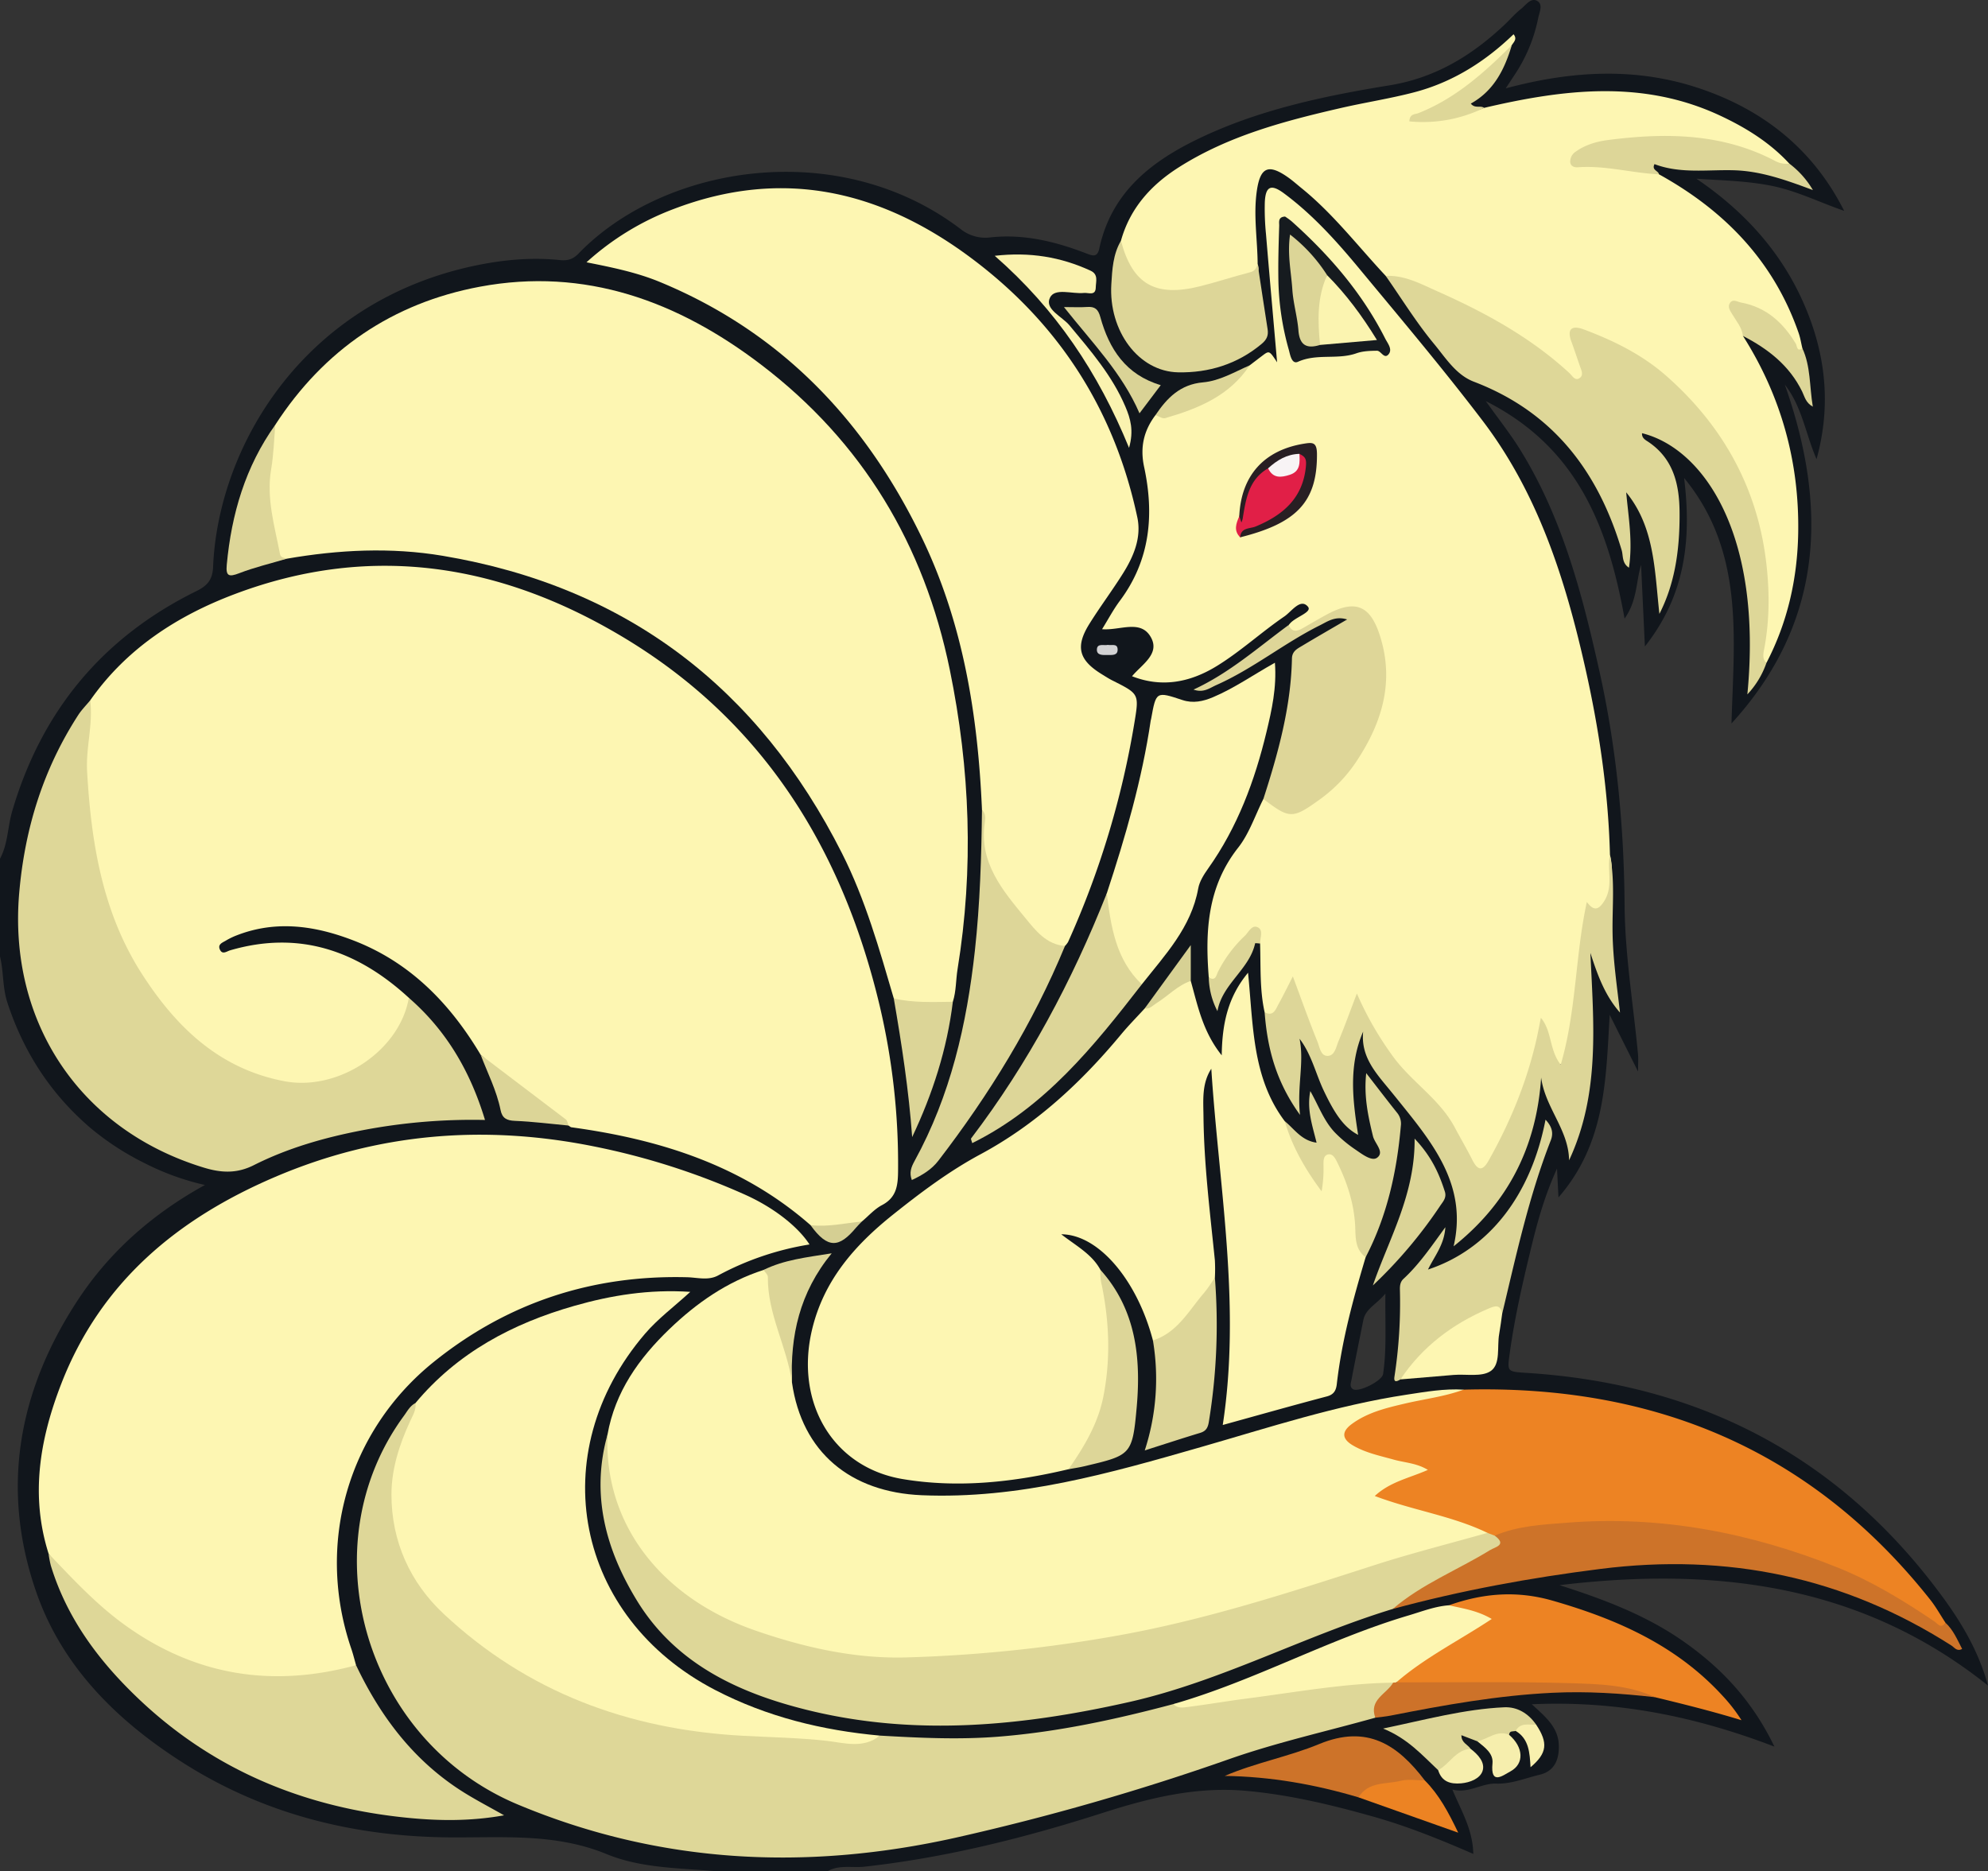 <svg id="Layer_1" data-name="Layer 1" xmlns="http://www.w3.org/2000/svg" viewBox="0 0 1086.06 1022.313"><rect x="0" y="0" width="1086.06" height="1022.313" fill="#333333" stroke="none"/><defs><style>.cls-1{fill:#11161c;}.cls-2{fill:#fdf6b2;}.cls-3{fill:#fdf7b2;}.cls-4{fill:#ded798;}.cls-5{fill:#ed8323;}.cls-6{fill:#ddd698;}.cls-7{fill:#cd7329;}.cls-8{fill:#ded698;}.cls-9{fill:#faf2af;}.cls-10{fill:#dcd597;}.cls-11{fill:#cd7229;}.cls-12{fill:#ec8323;}.cls-13{fill:#dad396;}.cls-14{fill:#f6eead;}.cls-15{fill:#d7d194;}.cls-16{fill:#f8f0ae;}.cls-17{fill:#d5cf93;}.cls-18{fill:#d2d2d3;}.cls-19{fill:#161b1f;}.cls-20{fill:#e11f47;}.cls-21{fill:#281f23;}.cls-22{fill:#fbf4b0;}.cls-23{fill:#f8f4f5;}</style></defs><title>11</title><path class="cls-1" d="M2649.95,992.3c-12.21-25.36-29.16-43.1-49.7-57.49-20.58-14.42-43.87-23.11-67.71-30.72,84.5-10.11,164.5-.83,234.1,54.86-5.03-18.5-14.36-34.25-25.18-48.94-56.17-76.28-132.35-115.79-226.4-121.86-11.53-.74-11.13-.46-9.56-11.76,2.55-18.21,6.61-36.11,10.91-53.94,3.58-14.89,7.42-29.77,14.78-45.95.32,6.39.52,10.24.8,15.75,25.97-29.9,25.88-64.85,27.98-99.75,4.91,9.81,9.81,19.63,15.5,31.01,0-4.44.21-6.97-.03-9.47-2.55-27.14-7.12-54.27-7.33-81.43-.34-43.38-4.41-86.08-13.86-128.35-9.41-42.09-20.27-83.67-43.37-120.81-5.18-8.34-11.35-16.08-18.6-26.25,50.14,25.3,66.84,68.93,75.82,118.82,6.98-9.85,6.18-20,9.02-29.33.66,14.25,1.33,28.49,2.08,44.56,22.56-28.54,25.39-59.43,21.43-92.04,33.07,40.16,27.22,87.37,25.87,134.12,50.38-55.19,52.79-117.97,29.14-185.12,9.49,12.08,11.4,27.19,17.34,40.69,8.3-30.04,4.9-58.83-7.76-86.75-12.62-27.82-32.6-49.28-57.86-66.45,14.15.95,28.06,1.18,41.71,4.01,13.49,2.81,25.8,9,38.99,13.55-16.89-33.55-44.02-55.09-78.78-66.83-34.52-11.67-69.67-9.88-106.11-.08,2.22-3.39,3.4-5.2,4.59-7.01A86.754,86.754,0,0,0,2520.9,48c.6-3.11,2.9-7.58-.61-9.48-3.45-1.86-6.16,2.35-8.76,4.41-3.23,2.54-5.94,5.73-8.94,8.57-17.85,16.88-37.88,29.1-62.8,33.16-34.38,5.6-68.57,12.69-100.47,27.31-27.55,12.63-51.24,29.57-58.19,61.86-1.09,5.1-3.71,3.99-7.37,2.58-16.68-6.42-33.85-10.59-51.89-8.68a21.639,21.639,0,0,1-16.59-4.6c-66.44-50.48-161.68-35.12-208.66,13.47-2.89,2.99-5.76,4-10.09,3.55-16.55-1.72-33.04.02-49.16,3.63-92.3,20.72-137.67,99.1-140.38,164.02-.28,6.85-2.97,10.18-9.17,13.23-51.15,25.2-84.51,65.45-100.57,120.19-2.52,8.61-2.31,17.89-6.67,25.99v53.41c2.03,8.25,1.32,16.86,4.01,25.1,8.89,27.28,23.98,50.39,45.81,68.92a149.186,149.186,0,0,0,29.56,19.08,139.8,139.8,0,0,0,32.57,11.74c-28,15.44-51.81,35.97-69.6,63.13-32.63,49.8-42.16,103.53-22.32,159.91,14.31,40.64,44.39,70.06,80.23,92.8,44.02,27.94,92.95,40.1,144.88,40.58,29.02.27,58.06-2.45,86.2,9.12,18.81,7.74,39.59,7.6,59.74,9.37h61.04c6.35-3.65,13.42-1.73,20.13-2.48,44.57-4.92,87.83-15.8,130.36-29.44,25.6-8.21,51.14-14.44,78.26-11.98,23.78,2.15,46.84,7.71,69.72,14.18,18.35,5.18,36.03,12.35,54.28,20.26-.25-13.35-6.56-23.43-11.43-35.16,9.01,2.3,15.87-3.5,23.85-3.24,8.36.28,16.07-3,23.97-4.89,7.87-1.88,10.57-8.14,10.34-16.04-.28-9.85-7.21-15.49-14.76-22.42C2563.65,967.09,2606.45,975.64,2649.95,992.3ZM2418.94,791.74c2.04-10.83,4.28-21.62,6.43-32.42,1.24-6.25,6.84-8.31,12.07-14.51-.21,16.86.75,30.45-1.27,43.95-.56,3.78-13.54,10.28-16.53,8.21C2417.7,795.64,2418.63,793.42,2418.94,791.74Z" transform="translate(-1680.58 -38.057)"/><path class="cls-2" d="M2123.369,707.4c-37.4-32.793-82.46-46.874-130.6-53.458-.56-.077-1.055-.625-1.58-.952-12.859-8.9-25.186-18.488-37.515-28.1-4.037-3.146-6.541-7.53-10.517-10.562-16.647-27.95-38.422-50.422-69.269-62.378-20.8-8.06-42.2-11.342-63.927-2.9a38.5,38.5,0,0,0-5.973,2.889c-1.773,1.072-4.572,1.961-3.316,4.824,1.358,3.1,3.684,1.064,5.668.486,37.756-11.006,69.6.219,97.59,25.949,3.015,5.639.232,10.529-2.271,15.25-12.479,23.53-40.192,36.652-66.579,32.611-26.04-3.989-45.335-19.049-62.442-37.317-28.349-30.272-39.418-68.071-44.891-107.991-2.5-18.271-3.19-36.583-.282-54.933a63.918,63.918,0,0,1,2.385-10.124c19.817-28.309,47.626-46.26,79.152-58.127,75.17-28.3,146.615-16.112,213.618,24.582,75.746,46.005,118.5,115.808,138.608,200.691a375.922,375.922,0,0,1,9.978,89.552c-.054,7.985-.626,14.783-8.777,19.062-4.109,2.157-7.369,5.929-11.014,8.971C2142.313,709.555,2133.165,713.1,2123.369,707.4Z" transform="translate(-1680.58 -38.057)"/><path class="cls-2" d="M2371.46,591.117c-2.762-12.382-2.065-24.993-2.488-37.53-1.709-3.963-3.483-6.693-7.651-1.92a133.726,133.726,0,0,0-13.341,17.948c-1.387,2.256-2.675,7.625-7.04,2.429-2.013-25.274-.75-49.53,16.053-70.867,6.069-7.706,9.269-17.67,13.777-26.6a3.112,3.112,0,0,1,3.572.156c9.562,8.586,18.127,4.587,26.187-2.262,25.276-21.476,39.7-47.49,32.722-81.79-3.846-18.918-12.628-22.768-29.981-13.756-3.923,2.038-7.709,4.357-11.675,6.3-3.757,1.842-6.715,1.39-7.012-3.7.208-.239.421-.475.623-.719,3.094-3.74,12.447-6.262,9.913-9.285-4.064-4.849-8.913,2.608-12.872,5.316-12.539,8.576-23.762,18.967-36.744,26.989-15.671,9.684-31.1,11.723-46.481,5.682,5.237-6.327,15.2-12.038,10.455-20.992-5.5-10.378-16.944-3.876-26.831-4.7,3.4-5.477,6.175-10.763,9.7-15.485,16.618-22.235,18.882-47.1,13.268-73.188-2.3-10.681-.2-19.815,6.212-28.293,20.534-2.661,36.543-13.881,51.447-27.19,2.258-1.72,4.509-3.449,6.776-5.157,3.956-2.981,3.96-2.976,8.22,3.5-2.145-24.614-4.183-47.392-6.081-70.182a139.476,139.476,0,0,1-.64-17.077c.355-8.842,3.308-10.351,10.388-5.113,15.666,11.592,28.654,26.013,41,40.91,22.847,27.57,45.983,54.95,67.644,83.438,30.3,39.845,45.113,86.56,55.971,134.664,7.613,33.73,12.675,67.841,13.561,102.483,1.7,6.549.872,13.207.568,19.793-.193,4.188-1.788,9.52-5.69,10.286-7.939,1.56-7.07,7.168-7.926,12.5-3.072,19.1-3.832,38.508-7.721,57.5-.51,2.487-.975,4.987-1.6,7.446-.776,3.045-1.232,6.961-5.19,6.977-3.819.015-4.495-3.949-5.6-6.817a94.428,94.428,0,0,1-3.508-13.151c-3.525,24.056-13.425,44.793-22.843,65.667-2.275,5.043-4.349,11.883-10.769,12.218-7.014.365-8-7.17-10.605-11.95-4.42-8.11-8.747-16.37-15.338-22.843-16.317-16.024-31.773-32.629-41.772-55.305-2.914,7-4.7,12.691-7.175,18.075-2.065,4.493-3.189,10.955-9.208,10.861-6-.093-7-6.682-8.924-11.143-3.727-8.664-5.991-17.915-10.18-26.775-3.26,3.5-3.984,8.233-7.063,11.377C2377.325,592.124,2374.976,595.949,2371.46,591.117Z" transform="translate(-1680.58 -38.057)"/><path class="cls-2" d="M1831,270.1c26.551-40.934,64.1-66.49,111.667-75.389,57.635-10.782,108.215,7.918,153.652,42.524,55.568,42.322,89.121,98.426,103.126,166.658,11.152,54.328,13.189,108.792,4.261,163.621-.964,5.92-.708,12.042-2.579,17.854-11.047,4.554-21.857,4.929-32.264-1.827-7.9-26.967-15.535-54.034-28.278-79.269-45.662-90.422-117.729-145.666-218.064-162.546-28.347-4.769-56.914-3.345-85.252,1.571-6.94,1.694-6.865-4.154-7.765-7.9C1824.243,313.543,1822.806,291.687,1831,270.1Z" transform="translate(-1680.58 -38.057)"/><path class="cls-2" d="M1707.116,886.855c-10.065-31.815-4.772-62.564,6.9-92.69,21.528-55.574,63.521-90.3,116.794-113.074,56.185-24.019,114.223-28.761,174.061-16.743a387.765,387.765,0,0,1,82.868,26.469c15.046,6.755,28.543,17.048,35.088,27.139a158.125,158.125,0,0,0-50,16.964c-5.335,2.856-11.238,1.09-16.858.944-51.753-1.341-98.067,13.792-138.4,46.236-47.081,37.871-64.607,99.592-45.086,156.7,1.013,2.966,1.758,6.023,2.628,9.038-8.992,7.12-20.057,7.2-30.527,8.037-54.215,4.325-95.825-20.138-131.132-58.495C1710.605,894.287,1709.7,890.074,1707.116,886.855Z" transform="translate(-1680.58 -38.057)"/><path class="cls-2" d="M2310.43,770.388c-8.624-32.919-29.65-57.91-50.072-57.994,8.121,6.332,16.741,10.813,21.386,19.409,11.006,33.667,10.288,66.486-7.219,98.039-2.467,4.447-5.4,8.593-10.207,10.91-29.883,7.094-60.292,10.449-90.575,5.385-38.3-6.4-58.819-41.9-49.621-81.263,6.361-27.218,23.377-46.511,44.391-63.286,15.136-12.083,30.619-23.707,47.684-32.882,30.432-16.363,55.087-39.308,76.956-65.635,4.036-4.859,8.5-9.362,12.767-14.029,5.642-4.369,10.687-9.507,16.889-13.151,2.553-1.5,4.8-4.472,8.3-1.909,3.83,13.6,6.514,27.655,16.909,40.649.248-16.87,3.139-31.58,14.379-45.129,2.909,28.882,2.2,57.434,20.07,81.124,6.89,10.149,11.381,21.668,17.972,32.65,1.3-3.507.488-6.407.977-9.2.507-2.891,1.11-5.915,4.4-6.658s5.366,1.709,6.844,4.138a74.016,74.016,0,0,1,10.2,31.37,132.794,132.794,0,0,0,3.78,21.994c-6.791,22.742-13.062,45.6-15.751,69.277-.382,3.356-1.485,5.733-5.382,6.763-18.564,4.9-37.043,10.129-56.927,15.62,10.066-65.863-2.094-130.034-6.255-194.63-5.257,8.122-4.367,17.141-4.275,25.972.275,26.368,3.582,52.5,6.228,78.687a91.281,91.281,0,0,1,.007,9.489c-4.634,13.917-14.751,23.637-25.445,32.824C2316.612,770.841,2313.743,772.908,2310.43,770.388Z" transform="translate(-1680.58 -38.057)"/><path class="cls-3" d="M2113.237,793.336c5.465,38.281,32.064,59.993,70.91,61.621,53.031,2.224,102.746-12.008,152.727-26.373,37.057-10.651,73.8-22.734,112.083-28.548,10.324-1.567,20.681-3.414,31.227-2.757-.838,4.794-5.154,3.966-8.207,4.836-13.378,3.813-27.444,4.963-40.426,10.316-4.893,2.018-12.028,3.346-12.038,9.232-.011,7.052,7.923,7,13.04,8.641,7.823,2.516,15.99,3.875,23.876,6.239,2.091.627,4.521,1.284,4.886,3.895.469,3.351-2.415,4.053-4.673,5.039-5.964,2.6-12.465,4.1-18.978,8.737,14.917,6.086,29.485,8.844,43.393,13.611,4.854,1.664,10.863,2.091,12.657,8.518-1.908,3.591-5.62,3.977-8.929,4.748-41.238,9.608-80.9,24.492-121.48,36.289-45.328,13.178-91.485,21.4-138.467,25.757-14.235,1.321-28.568,2.573-42.721,2.831-47.027.859-91.818-8.667-130.769-36.578-21.452-15.372-34.186-37.246-39.656-63.151-1.727-8.181-.226-16.3.77-24.42,4.143-23.355,17.107-41.543,33.752-57.566,14.921-14.362,31.588-25.956,51.505-32.378,3.748-.9,4.478,2.085,4.631,4.361C2103.658,755.725,2113.5,773.573,2113.237,793.336Z" transform="translate(-1680.58 -38.057)"/><path class="cls-2" d="M2217.039,480.5c-2.21-51.655-10.258-102.09-33.049-149.105-30.829-63.6-76.747-111.958-143-139.319-12.26-5.063-25.2-7.784-40-10.717a148.7,148.7,0,0,1,47.506-29.071c59.419-22.731,113.083-10.281,162.7,26.783q71.955,53.753,90.695,141.553c2.378,11.064-1.935,21.3-7.738,30.591-5.878,9.4-12.582,18.295-18.446,27.709-7.771,12.475-5.776,19.775,6.848,27.521,1.887,1.158,3.751,2.373,5.724,3.367,14.371,7.24,14.648,7.268,12.163,22.366A482.738,482.738,0,0,1,2264.1,552.658a11.9,11.9,0,0,1-1.714,2.216c-5.179,2.911-9.184-.079-12.769-3.035-12.851-10.6-22.15-24.053-29.745-38.693-3.476-6.7-2.012-14.2-2.271-21.4C2217.469,488,2218.224,484.2,2217.039,480.5Z" transform="translate(-1680.58 -38.057)"/><path class="cls-2" d="M2491.369,96.989c43.332-10.156,86.544-15.551,128.856,4.2,14.076,6.57,27.2,14.689,37.873,26.244-3.932,3.615-7.809,1.291-11.416-.414-28.695-13.563-58.714-14.092-89.271-9.182-7.486,1.2-8.94,2.216-14.31,7.839,14.977,2.614,30.21.862,43.784,7.607,35.823,19.807,62.727,47.468,76.331,86.794.918,2.653,1.344,5.477,2,8.221-.142,4.974-2.713,1.95-3.732.849-2.791-3.018-4.863-6.641-7.488-9.82-6.279-7.605-14.056-12.492-24.419-13.638-1.489,6.1,6.984,9.859,3.194,15.9,20.865,32.867,30.842,68.877,30.178,107.685-.426,24.87-5.773,48.747-17.371,70.989-5.3-1.673-3.531-5.876-3.136-9.338,4.925-43.171-2.176-83.476-28.653-119.018-16.625-22.317-37.174-39.782-63.706-49.4-2.532-.918-5.522-3.331-7.853-.586-1.742,2.052.054,4.855.864,7.216,1.029,3,2.389,5.889,3,9.016.56,2.86,1,6.05-1.756,7.843-2.919,1.9-5.521-.206-7.622-2.125a184.14,184.14,0,0,0-19.419-15.283c-23.083-16.005-47.764-28.785-74.634-37.174a17.722,17.722,0,0,1-5.039-2.612c-15.133-16.15-28.621-33.876-45.961-47.908-2.463-1.993-4.832-4.121-7.417-5.941-10.859-7.646-15.218-5.48-17.074,7.55-1.9,13.36.4,26.568.47,39.847,1.78,4.848-1.605,6.349-5.092,7.227-9.84,2.477-19.393,5.958-29.248,8.332a41.357,41.357,0,0,1-19.8-.09c-15.429-3.831-23.046-10.948-20.543-28.224,4.928-17.734,16.4-30.449,31.5-40.063,27.144-17.274,57.746-25.355,88.641-32.461,13.262-3.051,26.765-5.121,39.92-8.549,20.979-5.465,38.846-16.706,54.421-31.748,2.143,2.579.142,4.2-.967,5.984-12.01,18.647-29.726,30.009-50.229,39,6.517,1.519,12.131-.178,17.578-1.584C2479.627,98.686,2485.793,99.468,2491.369,96.989Z" transform="translate(-1680.58 -38.057)"/><path class="cls-4" d="M2161.241,986.284c21.508,1.237,42.974,2.291,64.558.6,32.62-2.562,64.356-9.443,95.85-17.834,16.941-1.841,33.635-5.337,50.54-7.472,18.254-2.3,36.538-4.356,54.794-6.637a31.4,31.4,0,0,1,12.28.523c5.6,2.522,2.331,5.784.16,8.06-3.611,3.788-5.343,8.459-7.5,12.973-26.467,7.423-53.341,13.385-79.346,22.463a1333.037,1333.037,0,0,1-150.373,43.2c-81.428,18.083-161.33,14.164-238.8-18.262-83.6-34.993-114.424-141.082-62.146-212.339,1.851-2.523,3.3-5.428,6.278-6.942,3.182,3.68.932,7.175-.445,10.63-18.818,47.228-8.078,84.92,32.32,115.637,31.637,24.056,66.734,40.261,105.642,48.065,20.239,4.06,40.943,4.531,61.44,6,14.5,1.042,29.033,2.556,43.615,2.776C2153.919,987.779,2157.725,988.309,2161.241,986.284Z" transform="translate(-1680.58 -38.057)"/><path class="cls-2" d="M2161.241,986.284c-8.984,7.379-19.7,3.9-29.058,2.86-15.4-1.706-30.878-1.942-46.232-2.789-62.26-3.436-117.4-23.9-163.055-66.635-18.252-17.086-28.479-39.521-28.462-65.169.009-13.993,4.35-27.346,10.219-40.077,1.456-3.157,3.4-6.144,2.881-9.864,22.936-27.52,53.024-43.481,86.826-53.126,20.156-5.751,40.725-9.114,63.329-7.636-8.852,8.125-17.669,14.632-24.774,22.936-55.923,65.355-38.147,154.949,38.448,194.626C2099.642,976.059,2129.782,983.413,2161.241,986.284Z" transform="translate(-1680.58 -38.057)"/><path class="cls-4" d="M1729.854,420.7c1.648,13.037-2.433,25.785-1.686,38.853,2.227,38.963,8.387,77.016,29.858,110.455,18.542,28.877,42.085,51.958,77.949,58.764,29.372,5.573,62.935-16.439,67.959-45.568,20.407,17.74,33.52,39.98,41.609,66.733a319.036,319.036,0,0,0-66.85,5.6c-20.62,3.955-40.722,9.659-59.425,19.082-9.429,4.751-17.948,4.213-27.321,1.358-67.707-20.624-106.957-79.627-100.872-150.074,3.038-35.169,13.087-67.585,32.235-97.179C1725.174,425.842,1727.658,423.361,1729.854,420.7Z" transform="translate(-1680.58 -38.057)"/><path class="cls-5" d="M2493.18,875.521c-19.18-9.294-40.471-12.2-61.554-20.148,8.48-7.847,18.855-9.754,29.011-14.256-6.093-3.743-12.644-3.928-18.633-5.605-7.612-2.132-15.39-3.706-22.306-7.758-6-3.516-6.364-7.471-.642-11.687,8.65-6.37,18.845-8.795,29.015-11.18,10.708-2.511,21.7-3.809,32.11-7.609,103.453-2.862,189.7,32.531,254.854,114.695,3.129,3.946,5.6,8.418,8.371,12.644-3,6.779-6.643,1.727-9.287.056-14.775-9.335-29.535-18.833-45.707-25.445-38.106-15.579-77.342-26.353-118.973-27.118a363.859,363.859,0,0,0-70.983,6.1A4.909,4.909,0,0,1,2493.18,875.521Z" transform="translate(-1680.58 -38.057)"/><path class="cls-4" d="M2493.18,875.521l3.966,1.517c5.176.286,4.8,3.091,2.736,6.367-1.386,2.205-3.714,3.424-5.958,4.633-17.606,9.489-34.765,19.784-52.486,29.065-48.7,14.861-93.882,39.531-143.9,50.815-58.531,13.205-117.323,18.922-176.211,4.3-37.261-9.251-71.651-25.165-92.782-59.7-17.036-27.845-25.253-57.892-16.083-90.7-1.979,49.385,29.764,89.373,80.76,107.05,26.908,9.327,54.447,15.5,82.623,14.7a781.648,781.648,0,0,0,115.713-12.009c47.815-8.569,93.764-23.538,139.818-38.389C2451.756,886.6,2472.566,881.364,2493.18,875.521Z" transform="translate(-1680.58 -38.057)"/><path class="cls-4" d="M2437.624,188.806c10.268-.512,19.143,4.369,27.944,8.278,26.108,11.6,51.133,25.189,72.372,44.779,1.531,1.412,2.979,4.322,5.357,2.91,2.718-1.613,1.175-4.459.359-6.814-1.547-4.47-3.033-8.963-4.655-13.4-2.664-7.292.842-8.747,6.739-6.547,16.391,6.116,31.99,13.8,45.249,25.49,30.407,26.808,49.241,60.273,54.308,100.425,2,15.826,2.161,32.245-.853,48.3-.52,2.771-1.3,5.658,1.132,8.049a47.953,47.953,0,0,1-10.4,17.154c8.45-87.106-23.747-134.284-57.532-142.7-.231,2.752,2.039,3.8,3.518,4.8,13.62,9.214,16.825,23.067,16.974,38.131.225,22.935-3.267,40.634-11.015,55.791-2.648-23.872-2.535-47.314-18.137-66.42,1.207,13.533,3.654,26.863,1.5,41.176-3.94-2.573-3.084-6.578-3.955-9.5-12.843-43.081-37.49-75.585-80.731-92.1-9.834-3.754-15.471-13.063-21.8-20.685C2454.334,214.272,2446.332,201.245,2437.624,188.806Z" transform="translate(-1680.58 -38.057)"/><path class="cls-4" d="M1707.116,886.855c13.258,13.895,26.256,27.967,42.038,39.275,38.583,27.642,80.6,34.023,125.955,21.7,13.59,28.605,32.158,53,59.493,69.879,6.414,3.96,13.111,7.462,21.362,12.126-18.249,3.258-35.179,3.039-51.855,1.436-55.888-5.369-105.723-25.438-146.96-64.276-21.918-20.643-39.874-44.267-48.82-73.665A57.636,57.636,0,0,1,1707.116,886.855Z" transform="translate(-1680.58 -38.057)"/><path class="cls-2" d="M2285.234,526.106c10.178-30.908,19.237-62.1,23.991-94.387.046-.312.173-.611.229-.923,2.718-15.058,2.714-15.046,17.146-10.263,5.742,1.9,11.191.732,16.592-1.54,11.644-4.9,21.979-12.2,33.878-18.859,1.049,13.586-1.713,25.81-4.6,37.839-6.385,26.593-15.819,51.985-31.838,74.547-2.349,3.308-4.765,7.1-5.459,10.964-3.828,21.34-18.169,36.32-30.81,52.367-3.8.916-6.464-1.417-7.783-4.118C2289.565,557.37,2281.286,543.224,2285.234,526.106Z" transform="translate(-1680.58 -38.057)"/><path class="cls-6" d="M2371.46,591.117c4.895,2.492,6.012-1.655,7.616-4.517,2.446-4.364,4.616-8.884,7.8-15.082,4.88,13.094,8.913,24.526,13.475,35.743,1.193,2.933,1.709,8.007,5.847,7.66,3.662-.307,4.378-5.088,5.677-8.192,3.281-7.845,6.154-15.862,9.982-25.882a177.884,177.884,0,0,0,19.3,33.8c10.126,14.3,25.848,23.633,34.189,39.4,3.111,5.883,6.516,11.614,9.5,17.558,2.836,5.644,5.428,6.834,8.975.536,11.718-20.805,20.74-42.66,26.087-65.972.843-3.677,1.519-7.393,2.467-12.046,6.22,7.442,4.417,17.375,10.84,25.652,8.629-29.582,7.844-59.378,14.269-88.95,3.745,5.084,6.393,4.513,9.549-.559,5.044-8.108,1.392-16.874,3.08-25.148,2.8,14.121,1.2,28.4,1.425,42.608.228,14.546,2.38,28.9,4.06,43.539-8.442-9.562-12.376-20.936-16.177-32.573,1.725,38.454,5.421,76.769-11.644,113.282-.194-16.65-13.074-28.744-15.26-45.187-2.547,38.007-18.153,68.56-47.82,92.178,7.261-31.074-9.021-53.323-26.547-75.128-2.984-3.713-5.962-7.432-8.994-11.107-7.41-8.983-15.222-17.773-13.87-31.083-8.1,18.713-5.7,37.548-2.746,56.437-7.285-3.877-12.272-10.384-18.837-24.274-4.4-9.31-6.6-19.621-13.165-28.251,2.657,13.122-1.478,25.925.256,41.615C2377.505,628.795,2372.927,610.492,2371.46,591.117Z" transform="translate(-1680.58 -38.057)"/><path class="cls-5" d="M2472.149,915.087c18.587-6.6,37.028-8.151,56.545-2.551,35.373,10.149,67.983,24.568,93.27,52.352a88.452,88.452,0,0,1,10,12.985c-15.728-4.819-31.471-8.739-47.239-12.562-15.263-4.517-31.038-4.77-46.715-5-25.981-.387-51.972.072-77.958-.023-4.428-.017-8.882.268-13.228-.765-7.131-3.573-2.12-6.395.857-8.73,8.994-7.054,18.843-12.864,28.521-18.916,4.268-2.669,8.832-4.88,13.345-8.449C2484.6,918.331,2476.342,920.661,2472.149,915.087Z" transform="translate(-1680.58 -38.057)"/><path class="cls-7" d="M2441.438,917.1c15.928-13.677,35.521-21.285,53.145-32.15,2.8-1.726,9.484-2.795,2.563-7.915,12.685-5.415,26.457-6.032,39.73-7.077,51.065-4.018,100.239,5.494,147.562,24.473,18.78,7.533,36.087,18.113,52.862,29.443,1.976,1.334,3.6,4.281,6.106.741,4.282,3.945,6.433,9.2,9.105,14.312-2.864,1.587-4.19-.795-5.841-1.85-58.774-37.538-122.478-50.6-191.751-41.862C2516.494,900.066,2478.723,906.991,2441.438,917.1Z" transform="translate(-1680.58 -38.057)"/><path class="cls-8" d="M2384.583,379.52c1.8,4.159,4.647,3.486,7.761,1.7,4.394-2.514,8.755-5.094,13.212-7.492,15.291-8.225,23.464-5.032,28.766,11.253,8.117,24.93,1.538,47.331-12.211,68.3a80.438,80.438,0,0,1-20.156,21.283c-15.395,11.1-16.75,10.954-31.185,0,8.071-24.99,15.068-50.211,15.609-76.717.082-4.034,2.919-5.359,5.547-6.937,7.8-4.688,15.7-9.219,24.605-14.419-6.52-2.008-10.659,1.1-14.854,3.191-19.528,9.724-36.575,23.762-56.6,32.649-3.668,1.628-7.045,4.43-12.457,2.47C2352.316,405.706,2367.874,391.787,2384.583,379.52Z" transform="translate(-1680.58 -38.057)"/><path class="cls-6" d="M2217.039,480.5c2.156,2,1.873,4.716,1.525,7.1-3.184,21.821,9.764,36.917,22.112,51.936,5.639,6.858,11.461,14.529,21.713,15.341-17.509,42.407-41.325,81.106-69.223,117.38-3.69,4.8-8.84,7.888-14.446,10.5-1.533-4.086-.292-7.149,1.45-10.321,19.684-35.854,28.572-74.659,33-115.042C2215.985,531.767,2216.736,506.178,2217.039,480.5Z" transform="translate(-1680.58 -38.057)"/><path class="cls-6" d="M2292.961,169.6c6.3,23.8,18.784,31.014,43.42,24.806,9.1-2.292,18.028-5.244,27.114-7.584,2.662-.685,3.51-2.289,4.147-4.466,1.8,11.828,3.566,23.663,5.431,35.483.54,3.423-.363,5.686-3.227,8.085-13.257,11.107-28.919,15.867-45.595,15.554-21.664-.406-38.09-22.587-36.548-48.147C2288.19,185.266,2288.635,176.932,2292.961,169.6Z" transform="translate(-1680.58 -38.057)"/><path class="cls-2" d="M2472.149,915.087c7.61,1.743,15.44,2.8,23.385,7.477-17.8,11.8-36.469,21.025-52.134,34.625a1.006,1.006,0,0,1-1.736.178c-27.067.379-53.645,5.291-80.38,8.727-10.562,1.358-21.065,3.184-31.63,4.518-2.662.336-5.745.983-8.005-1.566,44.147-12.68,84.511-35.4,128.525-48.437C2457.427,918.46,2464.5,915.648,2472.149,915.087Z" transform="translate(-1680.58 -38.057)"/><path class="cls-6" d="M2285.234,526.106c2.235,18.174,4.9,36.182,19.128,49.745-26.191,33.753-52.82,67.032-92.64,86.737-.4-1.519-.844-2.279-.64-2.547C2242.316,619,2266.307,573.956,2285.234,526.106Z" transform="translate(-1680.58 -38.057)"/><path class="cls-6" d="M2445.65,791.681c-1.87,1.13-3.8,1.955-3.265-1.539a265.325,265.325,0,0,0,2.984-47.3c-.061-2.262.128-4.424,1.951-6.107,8.611-7.952,15.172-17.625,22.869-28.206-.587,9.632-5.933,15.769-9.485,23.125,33.2-10.966,56.222-40.428,64.206-81.866,3.267,3.437,4.553,6.979,2.886,11.247-11.987,30.7-18.911,62.815-26.56,94.727-5.008-1.786-9.374.246-13.582,2.506-12.918,6.939-25.062,14.935-33.995,26.882C2451.478,788.068,2448.208,789.377,2445.65,791.681Z" transform="translate(-1680.58 -38.057)"/><path class="cls-6" d="M2310.43,770.388c13.359-4.23,19.549-16.2,27.837-25.879,2.233-2.607,4.024-5.594,6.018-8.407a328.862,328.862,0,0,1-3.3,78.746c-.521,3.243-1.545,5.076-4.74,6.044-9.6,2.906-19.131,6.035-30.275,9.582A126.246,126.246,0,0,0,2310.43,770.388Z" transform="translate(-1680.58 -38.057)"/><path class="cls-6" d="M2426.64,724.924c-6.325-4.679-5.335-11.817-5.781-18.259-.844-12.17-4.64-23.379-10.023-34.15-.963-1.929-2.4-4.386-4.859-3.714-2.442.668-2.365,3.42-2.366,5.665a70.713,70.713,0,0,1-1.027,14.459c-8.74-11.766-16.014-24.172-20.118-38.3,5.248,4.218,9.038,10.57,17.367,11.719-2.244-9.276-5.433-18.02-3.423-28.19,4.609,8.14,7.523,16.612,13.7,22.91a71.969,71.969,0,0,0,10.96,9.062c3.623,2.457,8.894,6.592,11.84,4.432,4.228-3.1-1.273-7.708-2.253-11.729-2.674-10.973-5.068-21.936-3.692-34.458,6.087,7.84,11.4,14.816,16.875,21.66a9.284,9.284,0,0,1,2.041,7.057C2443.7,678.17,2438.371,702.4,2426.64,724.924Z" transform="translate(-1680.58 -38.057)"/><path class="cls-7" d="M2422.739,1020.019c-23.781-7.086-48-11.359-73.065-11.709,16.788-7.22,34.942-10.529,51.581-17.409,26.217-10.839,42.918.389,57.7,19.862-2.708,2.918-6.351,2.429-9.763,2.571C2439.9,1013.721,2431.2,1016.364,2422.739,1020.019Z" transform="translate(-1680.58 -38.057)"/><path class="cls-6" d="M2586.885,133.285c-14.814-.665-29.312-4.957-44.294-3.837-1.9.142-4.031-.537-4.188-2.9a6.493,6.493,0,0,1,3.024-5.655c5.293-3.784,11.525-5.553,17.735-6.352,31.484-4.051,62.519-3.776,91.562,11.636a12.451,12.451,0,0,0,7.374,1.256,49.148,49.148,0,0,1,12.876,14.463c-15.028-5.613-28.66-10.445-43.352-10.825-14.475-.374-29.151,1.978-43.173-3.35C2582.736,131.078,2586.6,131.281,2586.885,133.285Z" transform="translate(-1680.58 -38.057)"/><path class="cls-6" d="M2264.318,840.752c8.535-12.223,16.145-24.957,19.057-39.8,3.977-20.27,3.255-40.576-.883-60.747a27.7,27.7,0,0,1-.748-8.4c19.494,21.7,22.238,48.161,19.8,75.313-2.337,26.074-3.209,26.008-28.953,32.089C2269.866,839.849,2267.078,840.242,2264.318,840.752Z" transform="translate(-1680.58 -38.057)"/><path class="cls-9" d="M2297.388,282.731c-16.842-41.17-40.021-75.742-73.377-104.919,19.165-2.2,36.1.631,52.372,8.142,4.392,2.027,2.877,5.921,2.823,9.139-.081,4.8-4.023,2.753-6.457,3.014-6.451.69-15.961-2.991-18.6,2.647-2.944,6.285,6.66,10.212,10.7,15.062,11.567,13.876,23.326,27.461,30.518,44.361C2298.182,266.79,2300.078,273.275,2297.388,282.731Z" transform="translate(-1680.58 -38.057)"/><path class="cls-10" d="M2168.861,583.541c10.648,2.5,21.47,1.925,32.264,1.827-3.138,25.836-11.029,50.249-22.221,73.915C2177.056,633.717,2173.189,608.6,2168.861,583.541Z" transform="translate(-1680.58 -38.057)"/><path class="cls-6" d="M1831,270.1c-.725,8.111-.923,16.311-2.286,24.314-2.726,16,1.923,31.093,4.842,46.419.345,1.814,2.235,1.992,3.713,2.464-8.7,2.589-17.6,4.678-26.041,7.944-5.625,2.177-7.34,1.575-6.767-4.607C1807.03,318.928,1814.62,293,1831,270.1Z" transform="translate(-1680.58 -38.057)"/><path class="cls-11" d="M2441.664,957.367q.868-.08,1.735-.178c31.767.064,63.552-.5,95.291.461,15.5.47,31.412.854,46.038,7.661-18.622-2.132-37.306-3.33-56.037-2.422-29.812,1.446-59.117,6.684-88.336,12.452-2.778.549-5.621.774-8.434,1.151C2428.314,966.626,2438.1,963.582,2441.664,957.367Z" transform="translate(-1680.58 -38.057)"/><path class="cls-6" d="M2487.668,989.4l-8.71-3.338c-.057,4.18,3.5,5.071,5.022,7.433-5.729,4.157-9.729,10.939-17.716,11.666-8.684-8.142-16.586-17.252-30.082-22.727,23.387-4.9,44.372-10.624,66.152-11.621,7.165-.327,13.236,3.374,17.461,9.482-3.131,3.088-7.441,2.337-11.185,3.434-1.35.447-3.429-.336-3.589,2.124C2499.4,987.817,2493.845,990.138,2487.668,989.4Z" transform="translate(-1680.58 -38.057)"/><path class="cls-2" d="M2445.65,791.681c11.932-17.862,28.286-30.2,47.882-38.591,3.676-1.574,6.688-2.722,7.7,2.674-.54,3.719-.98,7.455-1.642,11.151-1.243,6.948.9,16.326-4.578,20.156-4.873,3.406-13.366,1.6-20.256,2.159C2465.054,790.016,2455.353,790.861,2445.65,791.681Z" transform="translate(-1680.58 -38.057)"/><path class="cls-10" d="M2453.391,660.139c9.258,9.773,13.359,19.057,16.522,28.918,1.07,3.338-.965,5.435-2.522,7.724a252.886,252.886,0,0,1-36.805,43.567C2439.443,714.655,2453.676,690.657,2453.391,660.139Z" transform="translate(-1680.58 -38.057)"/><path class="cls-10" d="M2113.237,793.336c-2.736-19.573-13.417-37.336-13.164-57.623.016-1.269-1.533-2.558-2.354-3.838,11.132-5.5,23.212-6.86,37.227-9.082C2117.253,744.355,2112.279,768,2113.237,793.336Z" transform="translate(-1680.58 -38.057)"/><path class="cls-6" d="M2632.769,221.6c-.531-4.644-3.584-8.022-5.83-11.827-1.091-1.847-2.75-4.013-1.286-6.179,1.638-2.426,3.9-.66,6.018-.269,13.813,2.552,23.069,11,30.047,22.625.632,1.054.383,4.566,3.5,2.355,4.61,9.939,3.837,20.76,5.72,31.929-3.907-2.136-4.491-5.535-5.84-8.293C2658.137,237.722,2646.433,228.629,2632.769,221.6Z" transform="translate(-1680.58 -38.057)"/><path class="cls-12" d="M2422.739,1020.019c5.392-8.82,15.1-7.022,23.118-9.05,4.12-1.043,8.718-.2,13.1-.206,7.81,7.841,12.89,17.332,18.254,28.558Z" transform="translate(-1680.58 -38.057)"/><path class="cls-10" d="M1943.161,614.327q23.3,17.626,46.545,35.315c.85.651,1.007,2.208,1.487,3.343-9.75-.9-19.486-2.161-29.257-2.556-4.533-.183-6.989-1.415-7.894-5.916C1951.913,633.924,1946.963,624.327,1943.161,614.327Z" transform="translate(-1680.58 -38.057)"/><path class="cls-13" d="M2261.82,205.82c5.322,0,9.034.211,12.712-.056,4.192-.3,5.99,1.248,7.152,5.472,4.821,17.522,13.959,31.6,33.022,37.242L2303.1,263.864C2293.636,241.908,2277.337,225.379,2261.82,205.82Z" transform="translate(-1680.58 -38.057)"/><path class="cls-4" d="M2491.369,96.989a76.047,76.047,0,0,1-40.846,7.38c.155-4.244,3.178-3.815,4.859-4.475,20.267-7.966,35.985-22.117,51.1-37.132-3.909,13.069-9.7,24.866-22.386,31.888C2486.336,97.537,2489.349,95.5,2491.369,96.989Z" transform="translate(-1680.58 -38.057)"/><path class="cls-10" d="M2363.278,237.655c-10.962,16.673-28.074,23.606-46.15,28.855-1.48.43-3.518-1.064-5.3-1.665,6.3-9.368,13.556-16.81,25.969-17.892C2346.884,246.162,2354.965,241.287,2363.278,237.655Z" transform="translate(-1680.58 -38.057)"/><path class="cls-10" d="M2340.94,572.044c3.8,2.328,4.139-1.3,5.1-3.2a71.15,71.15,0,0,1,14.607-19.526c2.1-2,3.881-6.387,7.267-4.524,2.918,1.605,1,5.751,1.06,8.789a18.925,18.925,0,0,0-2.684-.225c-3.122,14.394-18.008,22.193-20.606,37.136A41.664,41.664,0,0,1,2340.94,572.044Z" transform="translate(-1680.58 -38.057)"/><path class="cls-14" d="M2487.668,989.4c5.787-1.168,10.75-6.368,17.353-3.548,7.892,6.765,8.425,15.852.676,20.008-4.07,2.184-10.96,7.8-9.759-4.408C2496.481,995.938,2491.628,992.623,2487.668,989.4Z" transform="translate(-1680.58 -38.057)"/><path class="cls-14" d="M2466.264,1005.16c6.266-3.341,9.592-11.145,17.716-11.666,4.094,3.119,8.125,7.5,6.5,12.217-1.4,4.057-6.737,6.228-11.688,6.657C2472.971,1012.873,2468.177,1011.5,2466.264,1005.16Z" transform="translate(-1680.58 -38.057)"/><path class="cls-15" d="M2331.108,573.982c-7.222,2.447-12.352,8.149-18.633,12.069-2.106,1.315-3.719,3.383-6.555,2.991l25.188-34.639Z" transform="translate(-1680.58 -38.057)"/><path class="cls-16" d="M2508.61,983.728c2.592-4.846,7.189-3.161,11.185-3.434,6.6,9.961,6.045,15.586-3.067,23.273C2516.265,995.688,2515.9,988.084,2508.61,983.728Z" transform="translate(-1680.58 -38.057)"/><path class="cls-17" d="M2123.369,707.4c9.476,1.141,18.715-1.1,28.05-1.97-1.061,1.112-2.191,2.167-3.172,3.345C2139.086,719.765,2132.82,720.576,2123.369,707.4Z" transform="translate(-1680.58 -38.057)"/><path class="cls-18" d="M2285.817,390.385c1.992.43,5.137-.95,5.327,2.284.218,3.736-3.158,3.2-5.511,3.232-2.4.031-5.929.344-5.819-2.986C2279.931,389.319,2283.63,390.884,2285.817,390.385Z" transform="translate(-1680.58 -38.057)"/><path class="cls-19" d="M2382.623,156.374a37.024,37.024,0,0,1,3.5,2.524c20.675,18.485,38.591,39.2,51.195,64.108,1.338,2.645,4.206,5.924,1.766,8.707-2.366,2.7-4.066-2.063-6.257-2.037-3.751.043-7.724.162-11.2,1.391-10.347,3.659-21.6-.02-31.959,4.641-3.464,1.559-4.269-3.914-5-6.547a148.973,148.973,0,0,1-5.657-36.439c-.251-10.44.08-20.9.407-31.342C2379.469,159.6,2378.584,156.578,2382.623,156.374Z" transform="translate(-1680.58 -38.057)"/><path class="cls-20" d="M2358.1,331.611c-3.708-3.683-2.186-7.594-.5-11.512,1.828-3.938,1.93-8.362,3.387-12.373,2.214-6.092,4.021-12.639,11.335-14.924,11.735,5.072,12.394,4.783,17.725-7.79,5.456-2.92,6.286,1.445,6.086,4.68-.732,11.878-3.159,23.068-14.426,30.145C2374.2,324.553,2365.732,327.213,2358.1,331.611Z" transform="translate(-1680.58 -38.057)"/><path class="cls-21" d="M2373.366,293.914c-10.666,6.159-12.176,16.925-13.91,27.589a12.353,12.353,0,0,1-.69,2.014L2357.6,320.1c1.011-22.234,13.55-36.186,35.6-39.68,4.472-.708,6.8-.781,6.847,5.619.18,26.209-11.132,37.889-41.948,45.573.329-5.444,5.327-4.614,8.425-5.9,14.616-6.055,25.475-15.118,27.391-31.961.546-4.8.006-6.008-3.458-7.735C2385.036,289.239,2379.906,293.1,2373.366,293.914Z" transform="translate(-1680.58 -38.057)"/><path class="cls-10" d="M2401.737,226.507c-7.17,2.2-11.168.34-11.812-7.9-.586-7.488-2.843-14.853-3.329-22.339-.626-9.638-2.826-19.243-1.242-30.067a87.721,87.721,0,0,1,20.249,22.2C2404.373,201.114,2404.721,213.98,2401.737,226.507Z" transform="translate(-1680.58 -38.057)"/><path class="cls-22" d="M2401.737,226.507c-1.284-12.96-1.726-25.835,3.866-38.1,10.224,10.29,18.852,21.782,27.208,35.407Z" transform="translate(-1680.58 -38.057)"/><path class="cls-23" d="M2373.366,293.914c4.855-4.458,10.259-7.727,17.1-7.9.2,4.716.645,9.538-5.275,11.448C2380.418,299.005,2375.982,299.505,2373.366,293.914Z" transform="translate(-1680.58 -38.057)"/></svg>